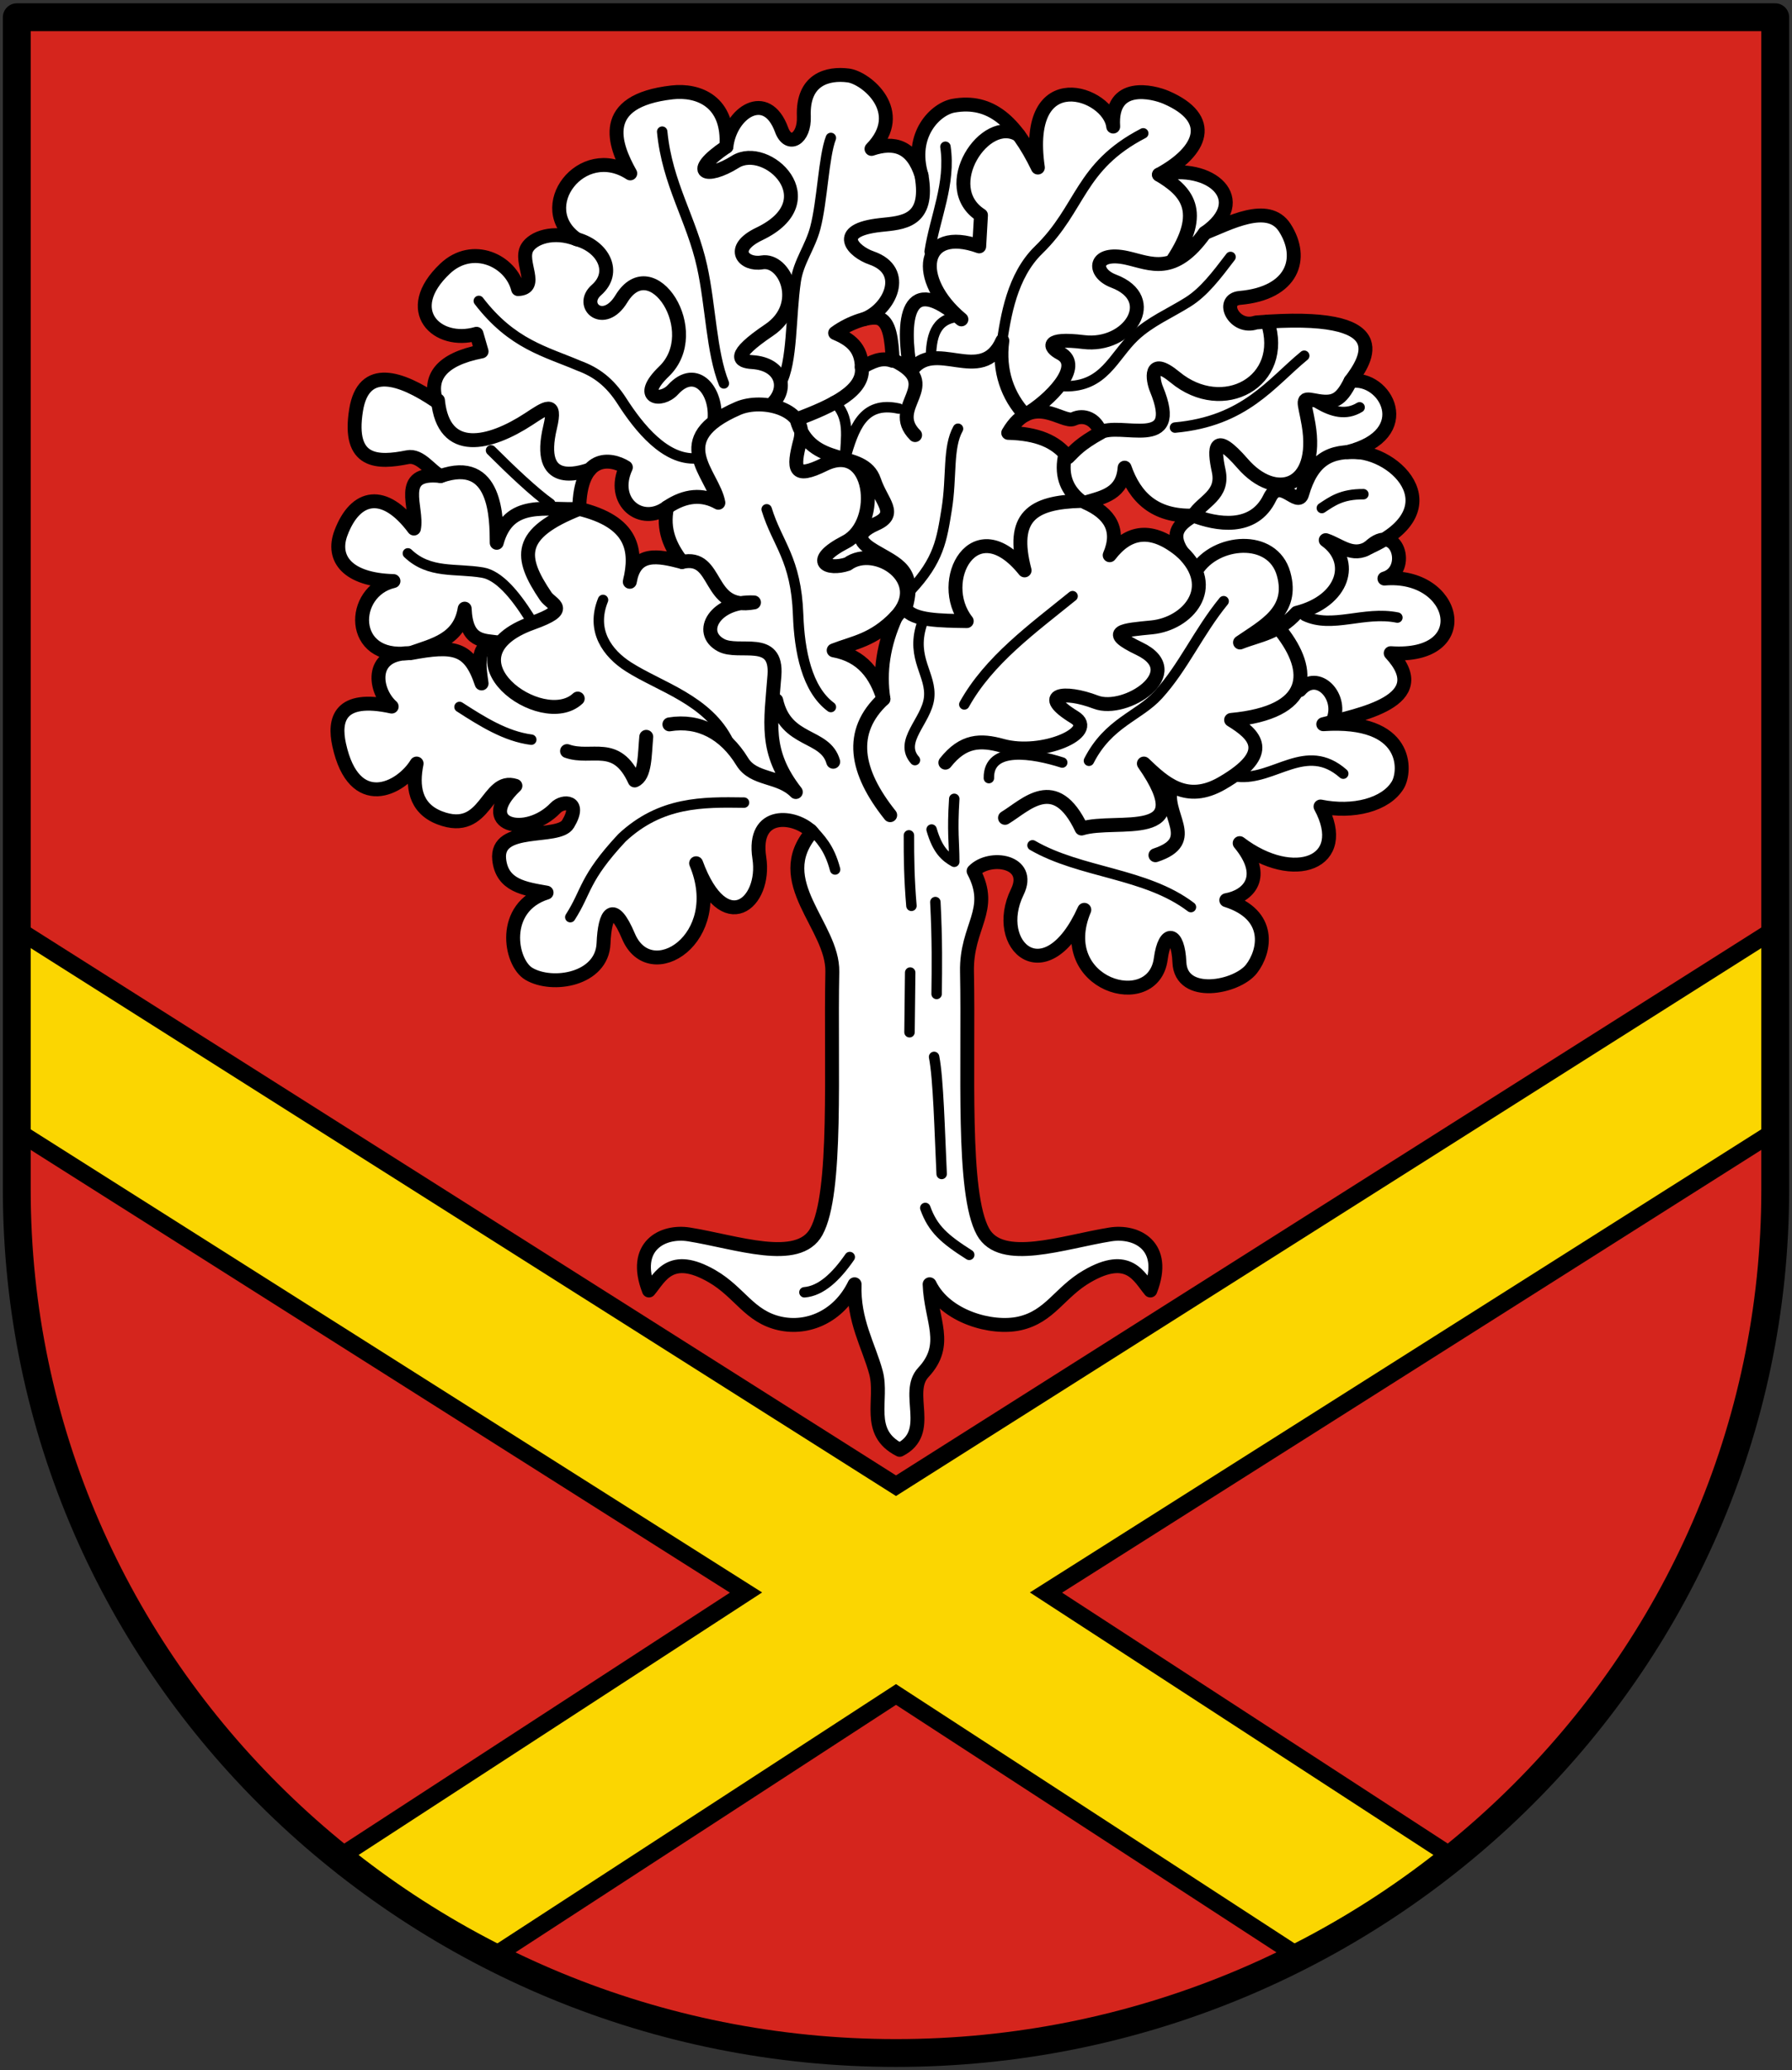 <svg xmlns="http://www.w3.org/2000/svg" height="595" width="515"><rect width="100%" height="100%" fill="#333333" stroke="none"/><path d="M4.82 4.954V341.87c0 152 120.198 249.547 252.68 248.176 132.482-1.371 252.68-98.088 252.68-248.176V4.954" style="fill:#da251d;fill-opacity:.973;stroke:none;stroke-width:1px;stroke-linecap:butt;stroke-linejoin:miter;stroke-opacity:1"/><path style="fill:#fcdb00;stroke:#000;stroke-width:5;stroke-linecap:butt;stroke-linejoin:miter;stroke-miterlimit:4;stroke-dasharray:none;stroke-opacity:1;fill-opacity:.973" d="M373.35 562.368c14.735-6.785 29.47-16.987 44.205-28.576l-116.952-76.085L510.18 325v-58L257.5 427 4.82 267v58l209.577 132.707-116.952 76.085c14.206 11.64 29.036 20.787 44.205 28.576L257.5 487Z"/><path d="M250.461 42.795c10.4-10.672-1.544-20.437-6.659-21.102-5.824-.757-13.224.982-12.79 11.768.26 6.504-4.446 9.174-6.397 3.838-4.323-11.83-14.726-5.022-15.86 4.86.882-13.084-8.099-16.46-15.606-15.605-21.332 2.428-16.686 14.973-12.024 23.28-13.986-9.13-28.313 9.945-15.35 18.931-6.713-2.631-12.588-.437-14.289 2.474-2.371 4.057 3.781 11.552-2.595 11.853-2.044-8.196-13.065-13.36-20.978-5.884-12.783 12.075-2.24 22 9.024 18.727l1.465 5.064c-11.784 2.298-15.21 7.551-13.047 14.327-10.046-6.79-20.903-10.665-23.024 2.558-2.469 15.386 6.284 15.225 14.785 13.52 3.724-.746 6.609 4.022 9.518 5.411-12.837-1.46-6.445 9.224-7.675 15.094-8.469-11.385-16.794-9.853-20.978 1.279-2.778 7.394 1.935 13.467 15.094 13.815-12.518 2.919-12.824 22.812 4.35 20.722-11.419.127-9.887 10.865-4.861 15.35-15.043-3.299-16.677 3.76-15.094 11 4.27 19.534 17.77 12.75 22.257 5.372-1.31 6.377-.593 12.818 6.651 15.605 13.59 5.23 13.351-11.934 21.745-9.21-11.862 11.287 3.023 15.231 11.552 6.34 2.108-2.196 7.673-2.165 3.542 4.661-2.787 4.605-20.835.036-19.755 10.183.802 7.533 7.318 8.406 13.615 9.516-13.282 4.189-10.566 20.098-5.08 23.346 6.753 4 21.03 1.654 21.453-8.764.356-8.76 2.766-12.46 7.163-2.047 6.265 14.834 28.503.62 19.443-20.977 8.041 21.844 20.174 11.496 18.164-1.535-2.131-13.811 10.375-12.3 15.094-7.42-12.145 14.214 6.152 26.924 5.884 40.165-.56 27.617 1.548 63.576-4.605 74.702-5.227 9.451-22.961 2.954-36.583.767-7.512-1.206-16.518 3.27-11.513 16.117 3.231-3.811 6.14-11.05 18.164-4.093 7.93 4.589 10.653 11.6 19.443 13.559 7.966 1.774 16.931-1.88 21.49-11.257-.38 10.465 4.049 17.626 6.14 25.327 2.116 7.8-3.121 17.218 6.814 22.257 9.935-5.039 1.303-16.345 6.815-22.257 7.517-8.063 2.178-14.862 1.798-25.327 4.559 9.378 17.866 13.031 25.831 11.257 8.79-1.958 11.513-8.97 19.443-13.559 12.024-6.958 14.933.282 18.164 4.093 5.005-12.847-4.001-17.323-11.512-16.117-13.623 2.187-31.357 8.684-36.584-.767-6.152-11.126-4.044-47.085-4.604-74.702-.269-13.241 7.898-17.63 1.904-28.949 4.719-4.88 16.878-2.854 12.561 5.972-7.582 15.502 8.242 29.54 19.25 5.153-9.06 21.597 19.857 30.066 21.974 14.104 1.142-8.605 5-7.8 5.355.96.422 10.418 16.509 7.338 20.73 1.891 3.905-5.04 6.031-15.54-7.252-19.728 6.297-1.11 11.922-6.669 3.847-16.39 15.51 11.837 32.07 5.762 23.234-10.527 9.416 1.916 18.779-.474 22.209-6.198 2.356-3.932 3.268-19.104-21.419-17.459 10.09-2.675 32.245-6.54 19.38-20.414 24.77 1.728 19.038-23.23-1.802-21.446 7.925-2.285 3.568-16.717-4.436-8.943 25.18-11.297 6.61-28.856-6.228-27.395 20.346-5.093 10.952-22.071.917-20.404 4.5-5.997 14.171-20.27-27.157-16.859-6.246 2.134-10.513-6.541-4.624-7.06 15.199-1.336 18.533-11.368 12.886-20.168-4.797-7.475-16.259-1.125-22.972 1.506 13.696-9.455 1.748-20.293-13.18-16.76 12.622-6.86 16.066-16.148 2.087-22.195-3.74-1.618-16.127-4.714-15.244 8.37-1.135-9.883-26.01-18.5-21.65 11.782-6.45-13.306-13.618-19.67-24.252-17.777-5.077.905-12.718 8.259-9.191 20.017-2.658-8.392-7.857-9.793-14.365-7.598z" style="fill:#fff;stroke:#000;stroke-width:4;stroke-linecap:round;stroke-linejoin:round;stroke-miterlimit:4;stroke-dasharray:none;stroke-opacity:1"/><path d="M117.936 187.725c6.714-2.374 14.14-3.858 15.605-12.792.421 9.82 5.373 9.066 9.722 9.722-6.473-.048-5.723 5.814-4.861 11.768-3.468-10.414-7.966-11.032-20.466-8.698zm135.955 13.14c-2.17-6.96-6.024-12.421-14.304-13.95 5.828-2.26 11.422-2.888 17.885-9.6-3.56 7.85-4.796 15.7-3.581 23.55zm58.047-56.447c5.16-1.529 10.724-2.537 11.265-10.003 2.978 8.506 8.635 14.109 19.777 13.77-3.71 2.29-6.953 4.793-3.296 10.432-8.75-7.344-15.431-6.007-20.773.96 3.11-7.227.14-12.022-6.973-15.16zm-22.183-20.005c6.94-11.898 15.694-2.546 18.784-4.007 2.926-1.384 6.4-.024 7.756 3.927-5.945 3.304-7.308 5.081-9.332 7.079-3.518-4.573-8.87-6.788-17.208-6.999zm-49.744-28.705c4.103 1.73 7.598 4.067 7.655 9.842 2.763-1.406 5.46-3.076 8.882-1.847-.274-6.563-.967-10.719-3.492-12.045-2.362-1.24-8.84.932-13.045 4.05m-60.148 38.616c-4.553 9.861 4.46 16.992 11.843 11.497-1.356 6.428.908 11.305 4.295 15.7-6.838-1.775-13.51-3.22-15.006 5.69 2.204-9.155.864-17.22-14.519-20.963.196-15.758 8.924-14.7 13.387-11.924z" style="fill:#da251d;stroke:#000;stroke-width:4;stroke-linecap:round;stroke-linejoin:round;stroke-opacity:1;stroke-miterlimit:4;stroke-dasharray:none;fill-opacity:.973"/><path d="m309.55 143.978-8.442.768" style="fill:none;stroke:#000;stroke-width:1px;stroke-linecap:butt;stroke-linejoin:miter;stroke-opacity:1"/><path d="M126.634 136.815c16.047-5.64 16.078 12.117 16.117 19.187 3.436-12.694 14.539-9.2 23.725-9.754-17.924 7.087-17.286 13.813-9.654 25.104 1.733 2.564 7.455 3.622-3.838 7.674-26.95 9.672 2.75 31.35 13.047 21.746m96.958-75.725c-8.245-8.29 8.5-14.409-6.14-21.49m75.214 142.24c12.888-4.22 1.945-11.676 4.604-19.954m-47.84 9.21c6.055-3.656 14.412-12.95 22.002 3.07 10.034-3.129 33.947 4.318 17.908-18.676 5.836 5.575 12.21 11.61 22.512 5.628 15.117-8.777 9.33-14.015 2.559-18.163 23.376-2.187 23.353-14.077 14.326-25.583m-28.45-22.712c10.816 10.283 1.605 20.67-8.645 21.689-8.122.806-14.054 1.122-3.581 6.14 14.117 6.764-3.973 18.632-12.536 15.349-9.083-3.482-16.96-2.26-6.14 4.35 6.997 4.273-9.271 11.36-20.722 8.186-6.325-1.754-11.261-1.606-16.373 4.86m72.144-55.258c5.4-8.735 21.893-10.406 25.07 1.023 2.978 10.708-5.485 14.855-12.535 19.699 5.428-2.155 10.856-2.6 16.283-8.522 13.548-3.392 16.84-14.802 8.35-20.89 4.057 1.312 7.76 5.102 12.435 2.093m-5.31-47.799c-2.768 5.601-4.864 6.594-10.269 5.533-4.185-.822-2.981-.1-1.79 6.907 3.101 18.256-9.49 22.121-18.932 11.257-8.234-9.477-8.34-4.543-6.907 2.046 1.543 7.092-4.646 8.686-7.246 12.906 6.48 2.508 17.285 4.53 21.944-5.133 2.922-6.059 8.117 3.032 9.289-1.028 2.875-9.959 7.994-12.739 16.784-12.004m-26.724-37.585c5.687 17.285-12.846 27.352-26.582 15.982-7.676-6.353-6.385.889-5.373 3.326 7.708 18.563-10.561 9.104-16.36 12.686m-23.194-85.604c-9.6-6.071-23.48 14.961-10.843 23.032l-.512 8.954c-16.661-6.02-19.019 9.424-5.117 20.978-15.954-13.983-17.236.117-14.61 15.089 6.622-10.244 20.468 4.402 26.378-8.95-1.167 8.693 1.574 16.046 6.544 21.33 6.958-3.999 17.037-14.111 10.085-17.748-3.322-1.738-4.337-4.57 6.714-3.201 12.977 1.607 22.19-12.392 8.636-17.52-6.268-2.373-5.81-8.813 3.837-6.652 6.878 1.54 13.48 5.295 22.38-7.182m-98.59 38.594c.83 6.661-8.133 11.018-18.76 14.983 4.149 14.57 19.197 8.273 22.315 17.561 2.13 6.344 6.939 9.621.493 12.486-6.896 3.064-4.006 5.617-.493 7.725 6.474 3.883 12.255 5.439 8.954 16.628 2.276 3.45 10.071 3.449 17.652 3.582-9.032-11.409 2.212-32.558 16.629-14.582-4.032-15.384 2.16-19.577 16.117-19.955-3.746-2.915-5.629-6.895-4.605-12.535m-41.142-81.05c2.387 13.518-5.554 13.596-11.814 14.28-13.773 1.502-7.79 7.657-2.558 9.465 10.628 3.673 5.206 14.842-2.121 17.591m-39.579-49.57c-11.209 7.538-5.772 9.574 2.559 4.35 9.068-5.689 26.858 11.186 6.907 20.721-8.86 4.235-4.413 9.069.767 8.187 6.638-1.13 12.638 12.288 2.047 19.443-11.129 7.517-8.627 8.968-4.86 9.21 8.958.573 10.513 8.142 5.197 12.478m-51.893 18.433c-3.025.955-15.567 5.219-11.377-12.236 1.89-7.879-1.284-5.481-6.14-2.303-11.161 7.306-24.504 10.634-26.094-5.372m79.412 6.105c1.092-8.567-5.18-16.509-11.874-9.175-3.424 3.75-10.565 2.438-2.574-5.248 11.852-11.4-3.492-35.261-12.264-20.846-5.064 8.32-12.224 1.895-7.166-2.535 5.829-5.107 1.964-12.524-5.626-14.606m25.931 77.056c5.262-3.56 10.167-3.91 14.746-1.331-1.528-8.42-15.098-18.123 5.628-27.118 7.095-3.079 20.281.246 17.908 9.21-2.219 8.38-1.855 11.231 6.907 6.907 13.98-6.899 16.584 16.85 6.14 22.257-10.99 5.69-5.108 8.281.56 6.351 7.951-5.879 23.814 4.601 13.877 15.218m-18.019 41.62c-2.298-8.132-13.632-5.368-16.372-17.652m-30.7 6.908c8.566-1.41 15.988 2.598 20.912 10.677 3.338 5.478 10.658 3.91 15.416 8.765-9.073-11.634-7.17-19.962-6.14-33.513.874-11.51-10.158-5.904-15.35-8.698-6.976-3.755-1.457-12.834 9.466-12.28-13.72 2.547-9.979-14.105-20.684-11.621m177.544 36.839c5.113-6.09 12.78 2.084 9.376 9.11m-219.96 8.395c7.118 2.528 14.14-3.156 19.443 8.443 3.061-1.25 2.843-7.42 3.326-12.536m70.096 22.513c-10.01-12.536-12.105-23.954-1.935-33.42m79.186-150.669c7.708 4.62 13.531 10.314 3.748 24.917" style="fill:none;stroke:#000;stroke-width:4;stroke-linecap:round;stroke-linejoin:round;stroke-miterlimit:4;stroke-dasharray:none;stroke-opacity:1"/><path d="M261.576 279.517c-.064 4.419-.129 10.726-.193 17.154m-.168-56.59c-.022 6.228.07 12.682.723 20.26m7.236 25.326c.095-7.724.207-15.366-.362-26.41m1.81 78.146c-.587-12.588-.948-27.429-2.172-33.646m-24.24 57.525c-4.034 5.836-8.31 9.74-13.024 10.13m47.358-10.766c-7.12-4.525-10.456-7.425-12.626-13.474m85.745-174.384c-7.296 8.932-11.521 18.92-18.817 26.93-5.608 6.157-14.287 7.935-19.895 18.93m-7.675.511c-8.28-2.636-21.243-4.914-21.082 4.473m24.054-52.292c-11.658 9.453-24.037 18.39-31.115 31.115m-15.52-32.693c8.28-8.788 9.05-14.71 10.455-23.385 1.516-9.356.234-17.761 3.256-23.155m-123.283 54.083c-4.13-6.507-8.685-11.965-13.412-12.75-7.737-1.287-15.21.412-21.408-5.516m40.908-14.278c-4.465-3.142-11.185-9.502-17.012-15.326m58.936 2.302c-8.854.557-16.366-8.735-21.327-16.474-3.518-5.487-7.416-8.324-12.301-10.13-9.607-4.107-19.213-6.133-28.82-18.646m52.698-48.648c1.462 15.068 8.428 25.012 11.46 38.733 2.475 11.204 2.669 24.67 6.268 33.625m30.752-70.55c-2.08 5.361-2.445 18.176-4.487 25.902-1.472 5.568-4.798 9.626-5.623 15.272-1.5 10.263-.86 23.266-4.265 29.467m47.299-68.108c1.564 10.657-2.977 20.092-4.536 30.124m61.38-33.98c-18.471 9.59-17.642 21.438-30.072 33.523-7.613 7.403-9.478 18.973-10.673 27.497M353.64 73.85c-4.118 5.41-7.657 10.062-12.207 12.929-5.203 3.279-10.9 5.641-15.385 9.89-6.142 5.82-8.698 14.56-20.074 14.34m68.844-8.771c-9.484 7.78-17.009 18.831-37.138 20.648m53.056-5.815c-3.961 2.428-7.923 1.27-11.884-1.049m12.97 26.013c-6.261-.042-8.983 2.039-11.94 3.98m-4.93 30.982c7.848 3.777 17.027-1.458 26.638.494m-134.095-74.419c.145-6.008 1.051-11.407 7.92-12.035m80.159 132.17c10.632 1.204 19.734-10.297 30.46-.854m-89.302 20.597c13.852 8.024 32.498 7.869 45.524 17.753m-102.263-10.81c-1.71-6.522-4.389-8.822-6.73-11.562m5.52-35.127c-6.866-5.081-9.032-15.986-9.406-26.437-.583-16.261-5.97-20.36-9.045-30.39m42.611 72.084c-4.786-5.427 3.271-11.206 4.06-17.815.799-6.688-5.21-11.302-2.17-20.984m9.406 49.927c-.606 9.667-.012 12.134 0 18.09-2.416-1.373-4.768-3.192-6.512-9.265m-53.907-7.74c-11.853-.166-23.891-.356-35.094 10.13-11.043 11.867-10 15.273-14.834 22.794m45.524-50.295c-5.909-12.181-19.768-15.845-28.881-21.702-5.889-3.785-10.828-10.282-7.236-19.175m-41.245 30.752c6.645 4.285 13.31 8.462 20.623 9.407m105.643-95.152c-10.463-2.322-12.99 5.936-15.458 14.275.166-5.785 1.673-11.905-3.326-16.398" style="fill:none;stroke:#000;stroke-width:3;stroke-linecap:round;stroke-linejoin:round;stroke-miterlimit:4;stroke-dasharray:none;stroke-opacity:1"/><path style="fill:none;fill-opacity:.973;stroke:#000;stroke-width:8;stroke-linecap:round;stroke-linejoin:round;stroke-miterlimit:4;stroke-dasharray:none;stroke-opacity:1" d="M4.82 4.954V341.87c0 138.214 114.612 248.176 252.68 248.176S510.18 480.084 510.18 341.87V4.954Z"/></svg>